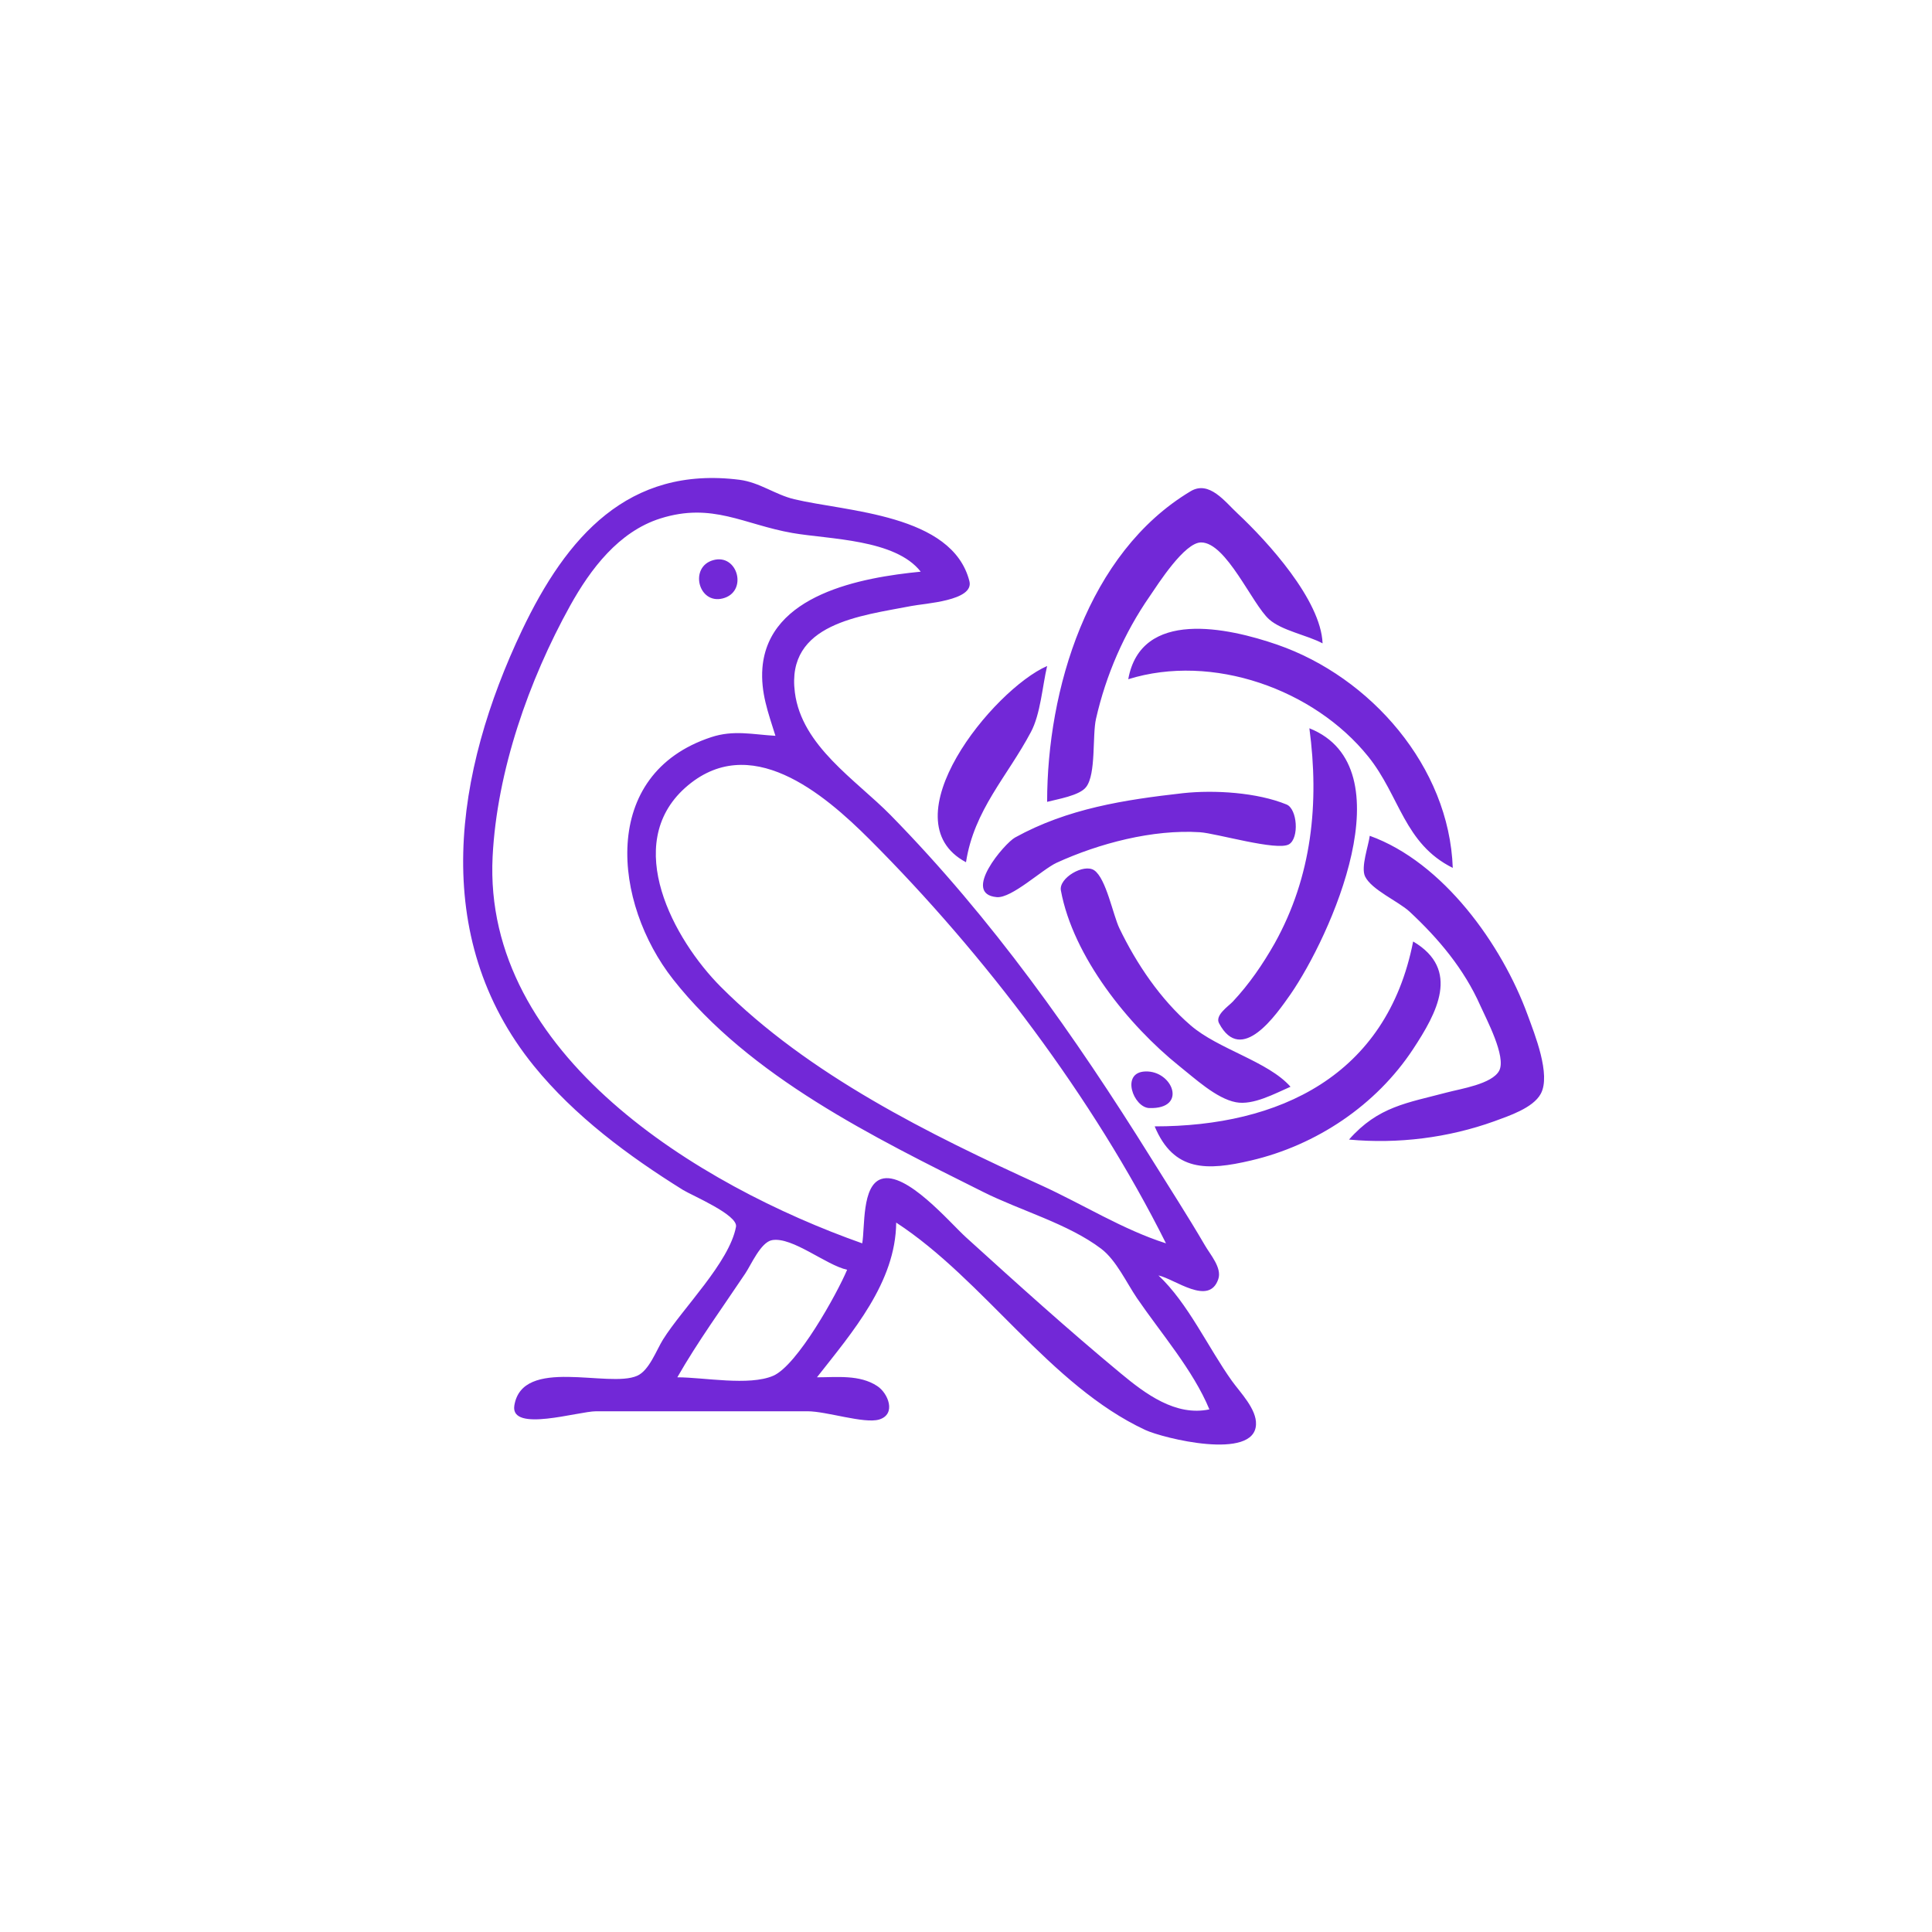 <svg version="1.2" xmlns="http://www.w3.org/2000/svg" viewBox="0 0 1024 1024" width="1024" height="1024"><style>.a{fill:#7228d7}</style><path fill-rule="evenodd" class="a" d="m464.9 734.6c5.8 3.7 10.4 15 1 17.8-8 2.3-27.8-4.4-37.9-4.4h-112c-9.5 0-45.6 11.4-43.4-3 4.2-26.2 50-9.1 65.1-15.8 6.4-2.8 10.2-13.6 13.7-19.2 10.3-16.5 35.2-40.9 38.7-59.8 1.1-6.3-23.2-16.5-28.1-19.5-28.9-18-57.4-39.1-79-65.7-55.8-68.8-42-155.9-6.3-231 23.5-49.3 56.2-87.2 115.3-79.7 10.7 1.4 18.9 7.9 29 10.3 27.5 6.6 83.7 7.8 92.8 43.4 2.7 10.5-23.9 11.8-30.8 13.2-26.7 5.2-66.5 9.1-61.7 45.8 3.6 28.4 32.3 46.3 50.7 65 54 55.1 97.5 116.7 138.2 182 9.5 15.3 19.3 30.4 28.4 46 2.8 4.9 9.2 12 7.1 18-4.9 14.4-23-0.1-31.7-2 15.7 14.7 26.4 38.4 39 56 4.4 6.1 13.1 14.9 12.7 23-0.7 19.3-49.3 7.3-58.7 2.9-50.6-23.6-85.4-79.5-132-109.9-0.3 31.7-23.1 57.9-42 82 10.6 0 22.6-1.5 31.9 4.6zm166.1-474.2c9.9-6 18.3 5.6 25 11.8 15.8 14.8 44.1 45.8 45 68.8-8.2-4.4-21.5-6.7-28.3-12.7-9-8-22.7-40.8-36.1-40.8-8.8 0-22.7 21.9-27.2 28.5-13.6 19.6-23.2 41.7-28.5 65-2 8.9 0.1 29.2-5.2 36.1-3.4 4.6-15.4 6.5-20.7 7.9 0-59.2 21.4-131.9 76-164.6zm-174 398.6c1.5-8.6-0.3-30.7 10.1-34.1 13.2-4.3 36.4 23.2 44.9 30.9 26.9 24.4 54 48.9 82 72.1 13 10.8 29.1 22.9 47 19.1-8.6-20.8-25.7-40.4-38.4-59-5.5-8.1-11-20.1-18.9-26.1-17.5-13.3-43-20.3-62.7-30.2-57.6-28.8-123.7-61-164.3-112.7-31.6-40.2-39.3-108.7 20.3-128.3 11.9-3.9 21.9-1.4 34-0.7-3.8-12.2-7.9-22.9-6.9-36 3.2-39 52.4-47.9 83.9-51-13.5-17.3-48.5-17.1-68-20.5-25.8-4.5-42.4-16.4-70-7.7-22.1 7-37 26.8-47.8 46.2-21.9 39.5-38.8 87.6-41.1 133-5.3 105 109.3 174.4 195.9 205zm-74-341.8c-12.9 3.2-17.8-16.7-5-20.3 13.1-3.7 18.6 16.9 5 20.3zm294 24.5c49.4 17.1 91.1 64.6 93 118.3-25.8-12.8-28-38.1-44.8-59-28.7-35.7-82.6-54.9-127.2-41 6.7-37.4 52.7-27.4 79-18.3zm-122 11.3c-2.5 10.6-3.5 25.5-8.6 35-12.5 23.6-30.1 41.2-34.4 69-41.9-22.3 14.4-91.5 43-104zm129 174c-7.4 10.5-26 37.9-37.9 15.3-2.2-4.2 4.9-8.9 7.3-11.4 8.8-9.4 15.9-19.8 22.2-30.9 19.8-35.5 23.7-74.4 18.4-114 51.9 20.7 11 110.6-10 141zm-66 132c-38.6-77.2-96.2-153.2-157-214-24.5-24.5-63.8-57.9-97.9-27.4-33.5 30.1-5.9 80.5 18.9 105.4 46.6 46.7 110.5 78.2 170 105.3 21.7 9.9 43.3 23.5 66 30.7zm63.9-232.6c5.7 2.3 6.8 17.8 1.3 21.1-6.3 3.7-38.4-5.8-47.2-6.4-25-1.6-53.5 5.9-76 16.2-7.7 3.6-23.8 18.9-31.7 18.2-18.9-1.7 4.2-28.6 9.7-31.6 27.9-15.4 58-20 89-23.5 16.7-1.8 39.3-0.4 54.9 6zm127.8 111.6c3.6 9.9 12.5 31.7 6.9 41.8-4.1 7.5-17 11.7-24.6 14.5-24.5 8.8-51.1 12.1-77 9.7 15.5-17.6 30.9-19.4 52-25 7.1-1.9 23.8-4.4 27.6-11.5 3.9-7.4-6.9-27.5-10-34.5-8.6-19.4-22.1-35.5-37.6-49.9-5.9-5.4-20.1-11.5-23.5-18.6-2.3-4.9 1.8-16.1 2.5-21.5 38.9 14 70.1 57.7 83.7 95zm-154.7 46.2c-10.4-2-21.9-12.8-30-19.2-26.9-21.6-56.2-57.9-62.7-93-1.3-6.6 12.2-14.5 17.7-10.7 6.3 4.4 9.9 23.6 13.3 30.7 9.1 18.9 21.8 37.7 37.7 51.4 14.6 12.7 41.1 19.1 53 32.6-8.1 3.5-19.8 10-29 8.2zm94-28.2c-19.6 29.8-51.3 51-86 59.1-23.1 5.4-40.9 6.1-51-18.1 65.8 0 123-26.6 137-98 25.3 14.9 12.5 38 0 57zm-139.8 31.3c-8.4-0.2-15.4-18.9-2.2-19.4 14.5-0.6 22.7 20 2.2 19.4zm-250.2 142.7c14 0 38 4.7 50.8-0.8 12.8-5.5 33.8-43.4 39.2-56.2-11.1-2.4-29-17.6-39.8-15.7-6 1.1-11.1 13.1-14.2 17.7-12.1 18.1-25.2 36.1-36 55z"/></svg>